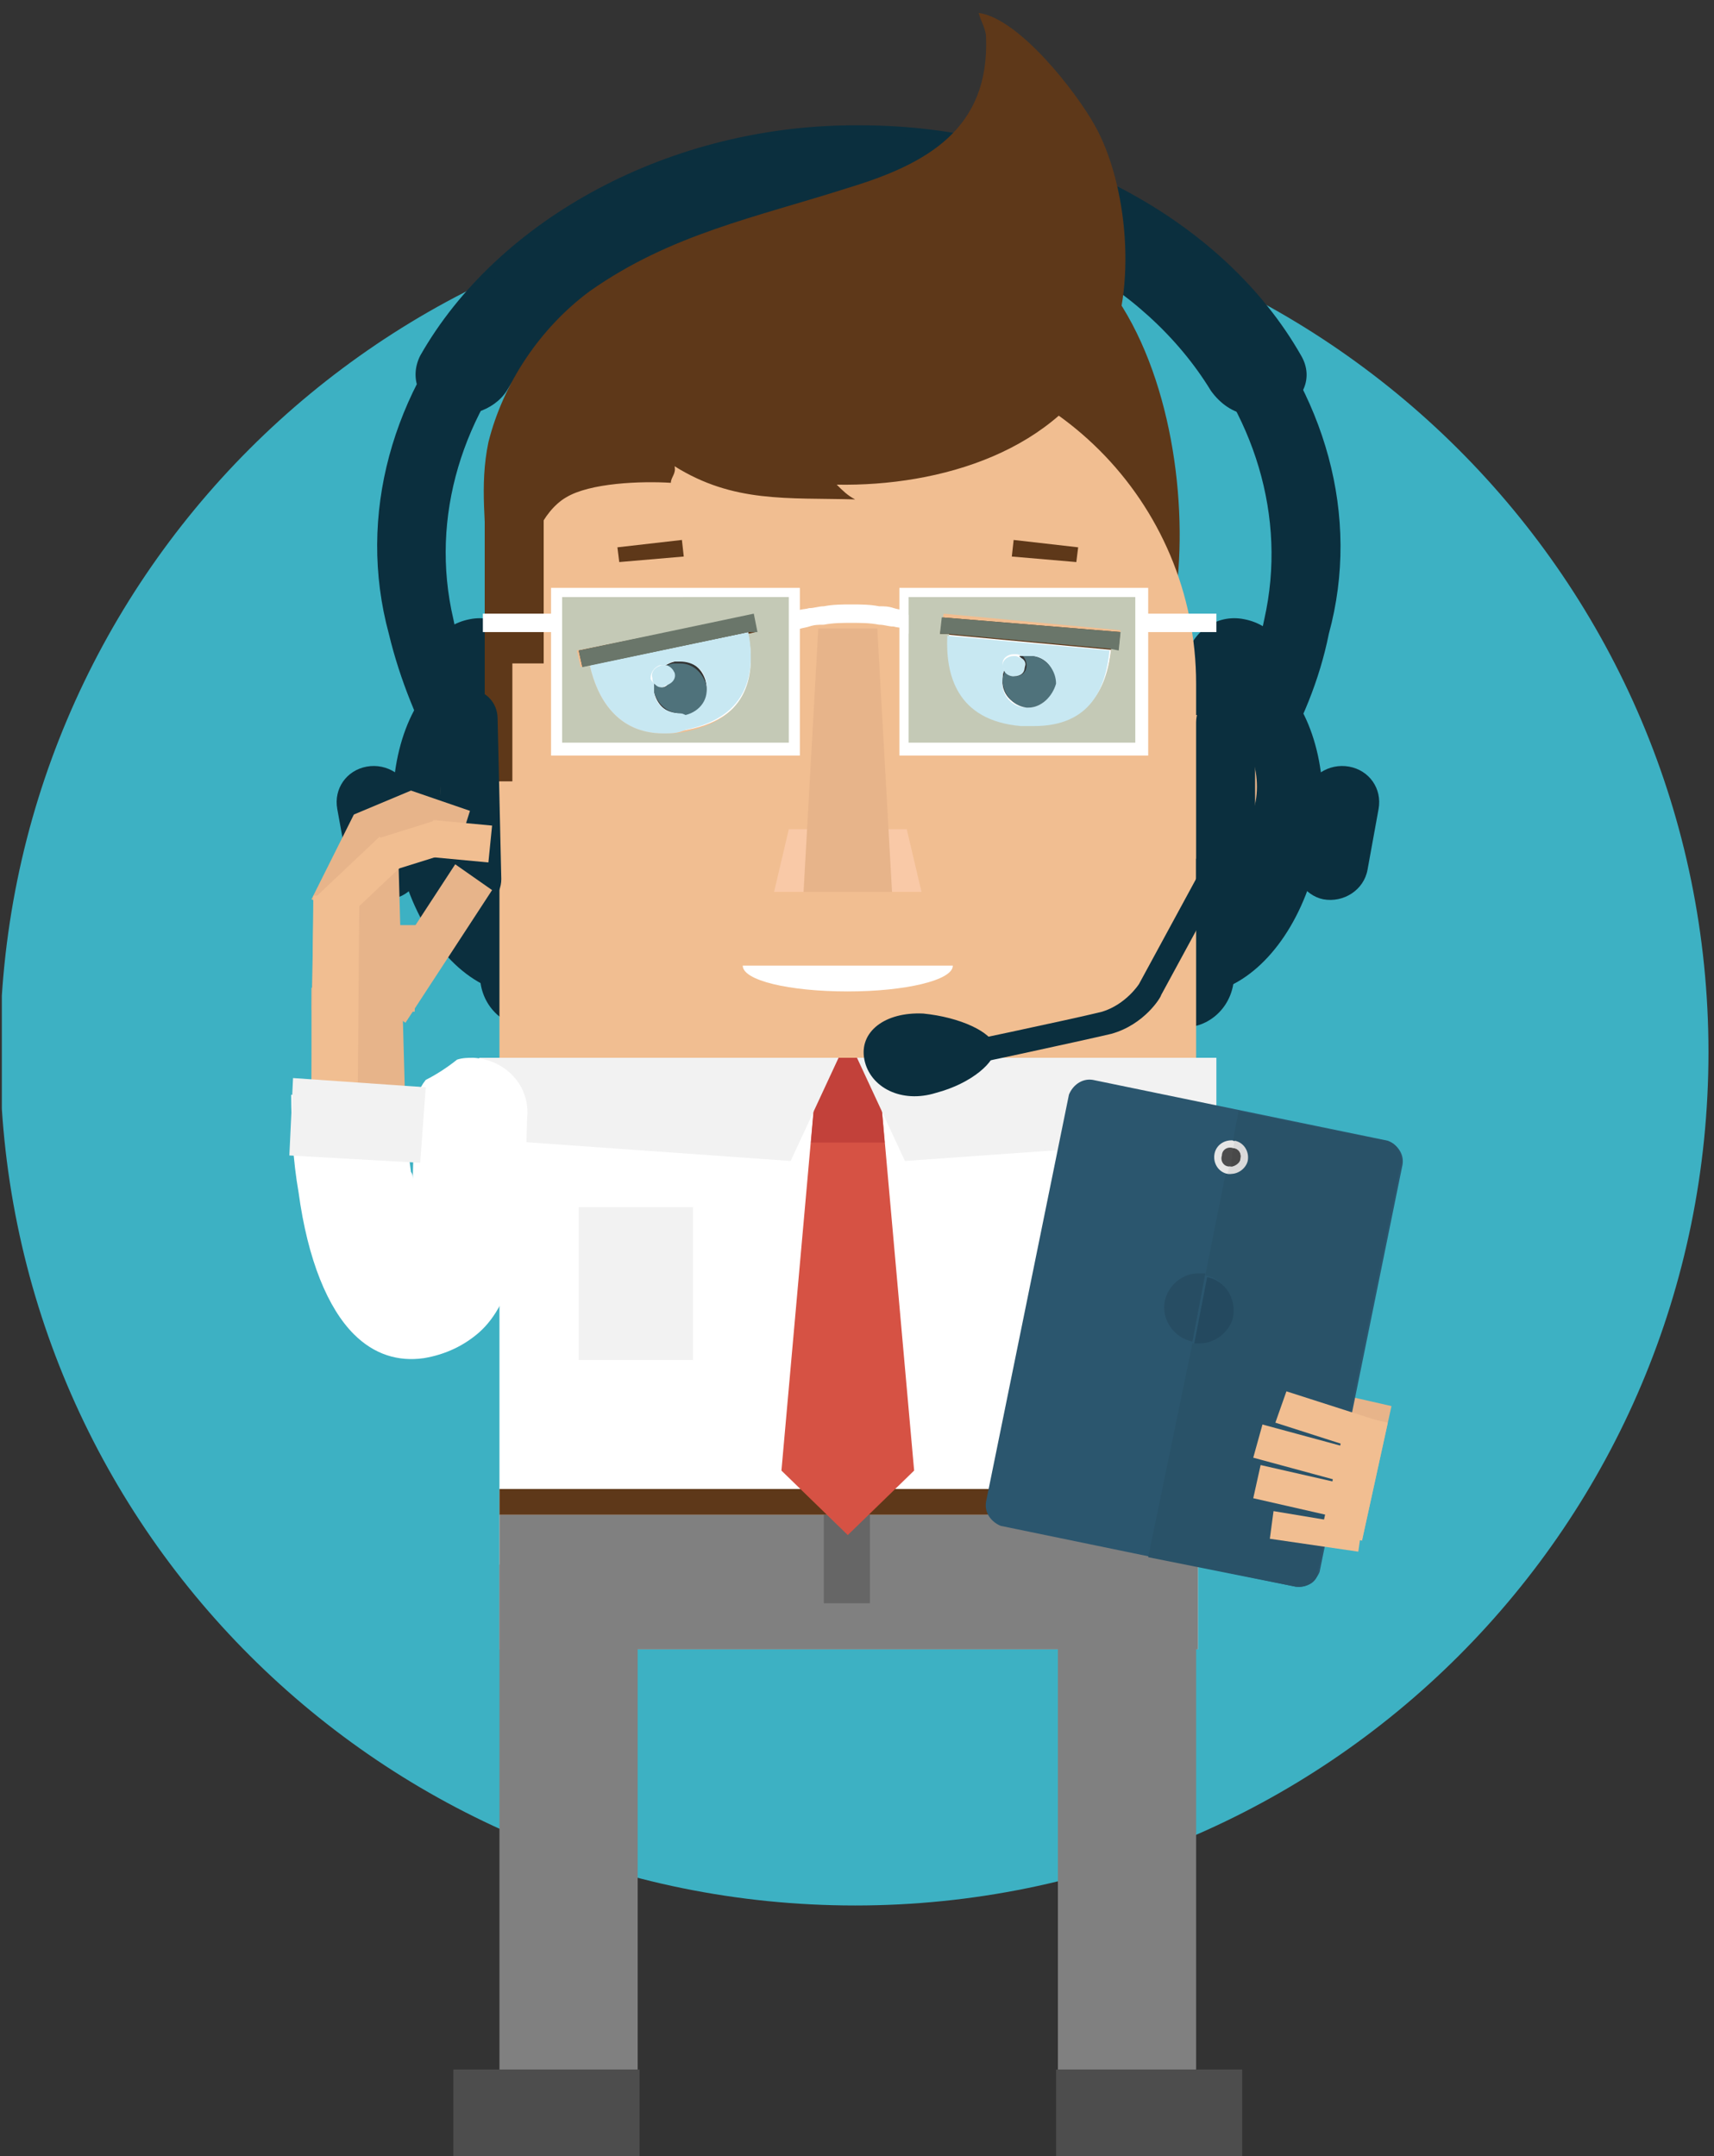 <?xml version="1.0" encoding="utf-8"?>
<!-- Generator: Adobe Illustrator 19.2.0, SVG Export Plug-In . SVG Version: 6.00 Build 0)  -->
<svg version="1.1" id="圖層_1" xmlns="http://www.w3.org/2000/svg" xmlns:xlink="http://www.w3.org/1999/xlink" x="0px" y="0px"
	 viewBox="0 0 93 117" style="enable-background:new 0 0 93 117;" xml:space="preserve">
<rect x="0" y="0" width="93" height="117" fill="#333333" stroke="none"/>
<style type="text/css">
	.st0{clip-path:url(#SVGID_2_);fill:#3DB1C3;}
	.st1{fill:#0B2F3E;}
	.st2{fill:#5E3819;}
	.st3{fill:#F2F2F2;}
	.st4{fill:#E7B48A;}
	.st5{fill:#F1BE91;}
	.st6{fill:#FFFFFF;}
	.st7{fill:#808080;}
	.st8{fill:#323333;}
	.st9{fill:#F9C9A7;}
	.st10{fill:#4D4D4D;}
	.st11{fill:#666666;}
	.st12{fill:#D65244;}
	.st13{fill:#C2413A;}
	.st14{fill:#2B566E;}
	.st15{fill:#E6E6E5;}
	.st16{fill:#274D63;}
	.st17{fill:#3AA8BA;}
	.st18{fill:#295268;}
	.st19{fill:#DADADA;}
	.st20{fill:#494949;}
	.st21{fill:#24495F;}
	.st22{fill:#C4C9B6;}
	.st23{fill:#C8E8F2;}
	.st24{fill:#6A766A;}
	.st25{fill:#4F727B;}
</style>
<g>
	<defs>
		<rect id="SVGID_1_" x="0.1" y="0.9" width="92.6" height="116.1"/>
	</defs>
	<clipPath id="SVGID_2_">
		<use xlink:href="#SVGID_1_"  style="overflow:visible;"/>
	</clipPath>
	<path class="st0" d="M92.7,57.1c0,25.6-20.7,46.3-46.3,46.3C20.7,103.4,0,82.7,0,57.1c0-25.6,20.7-46.3,46.3-46.3
		C71.9,10.8,92.7,31.5,92.7,57.1"/>
</g>
<path class="st1" d="M31.6,52.5c0.3,1.5-0.7,2.9-2.3,3.2c-1.5,0.3-2.9-0.7-3.2-2.2l-2.9-16.7c-0.3-1.5,0.7-2.9,2.3-3.2
	c1.5-0.3,2.9,0.7,3.2,2.3L31.6,52.5"/>
<path class="st1" d="M23.7,36.9c-1.9,1.8-2.8,5.3-2.2,9c0.7,3.8,2.7,6.7,5.1,7.7L23.7,36.9"/>
<path class="st1" d="M22.9,46.4c0.2,1.1-0.5,2.2-1.7,2.4c-1.1,0.2-2.2-0.5-2.3-1.6l-0.6-3.3c-0.2-1.1,0.5-2.1,1.6-2.3
	c1.1-0.2,2.2,0.5,2.4,1.6L22.9,46.4"/>
<path class="st1" d="M61.5,52.5c-0.3,1.5,0.7,2.9,2.2,3.2c1.5,0.3,2.9-0.7,3.2-2.2l2.9-16.7c0.3-1.5-0.7-2.9-2.3-3.2
	c-1.5-0.3-2.9,0.7-3.2,2.3L61.5,52.5"/>
<path class="st1" d="M69.4,36.9c1.9,1.8,2.8,5.3,2.2,9c-0.7,3.8-2.7,6.7-5.1,7.7L69.4,36.9"/>
<path class="st1" d="M70.2,46.4c-0.2,1.1,0.6,2.2,1.6,2.4c1.1,0.2,2.2-0.5,2.4-1.6l0.6-3.3c0.2-1.1-0.5-2.1-1.6-2.3
	c-1.1-0.2-2.2,0.5-2.4,1.6L70.2,46.4"/>
<path class="st1" d="M67.7,22.5c-0.8-0.1-1.5-0.6-2-1.3c-3.6-5.9-11-9.9-19.1-9.9c-8.1,0-15.6,4-19.1,9.9c-0.7,1.1-2.3,1.6-3.5,1.1
	c-1.3-0.5-1.8-1.8-1.2-3c4.2-7.4,13.6-12.6,23.9-12.5c10.3,0,19.7,5.1,23.9,12.5c0.7,1.2,0.1,2.5-1.2,3
	C68.7,22.5,68.2,22.6,67.7,22.5"/>
<path class="st1" d="M27.4,40.8c-1.3-2.2-2.3-4.6-2.8-7.2c-2.6-11.1,7.2-22.8,22-22.8c14.8,0,24.5,11.7,22,22.8
	c-0.5,2.5-1.5,5-2.8,7.2c1.2,0.2,2.4,0.4,3.5,0.7c1.3-2.2,2.3-4.6,2.8-7.1c3.5-12.8-7.8-26.9-25.5-27c-17.7,0-29,14.1-25.5,27
	c0.6,2.5,1.6,4.9,2.8,7.1C25,41.2,26.2,41,27.4,40.8"/>
<path class="st2" d="M59.7,15c3.5,4.1,4.7,11.1,4.2,16.4c-0.1,1.1-0.1,3.2-0.8,4c-1,1.2-3,0.2-4.4,0c-2-0.3-7.4-0.3-8.2-2.4
	c-0.2-0.4,0.1-1.8,0.1-2.3c0.1-1.6,0.2-3.3,0.3-4.9c0.3-3,0.9-5.7,1.4-8.6L59.7,15"/>
<polyline class="st3" points="68.7,75.6 73.5,71.9 65.1,60.8 60.3,64.4 68.7,75.6 "/>
<path class="st4" d="M61.8,42.7c0,2.2,1.4,3.9,3.2,3.9c1.7,0,3.2-1.8,3.2-3.9c0-2.2-1.4-3.9-3.2-3.9C63.2,38.8,61.8,40.6,61.8,42.7"
	/>
<path class="st4" d="M23.9,42.7c0,2.2,1.4,3.9,3.2,3.9c1.7,0,3.2-1.8,3.2-3.9c0-2.2-1.4-3.9-3.2-3.9C25.3,38.8,23.9,40.6,23.9,42.7"
	/>
<path class="st5" d="M27.1,67.6c0,9.9,8,17.9,17.9,17.9H47c9.9,0,17.9-8,17.9-17.9V37.1c0-9.9-8-17.9-17.9-17.9H45
	c-9.9,0-17.9,8-17.9,17.9V67.6"/>
<rect x="27.1" y="57.4" class="st6" width="37.9" height="32.1"/>
<rect x="57.4" y="84.9" class="st7" width="7.5" height="32.1"/>
<rect x="27.1" y="84.9" class="st7" width="7.5" height="32.1"/>
<rect x="27.1" y="82.2" class="st7" width="37.9" height="7.3"/>
<path class="st6" d="M51.5,34.3c-0.2,2.2,0.4,4.8,4,5.1c3.7,0.3,4.6-2.1,4.8-4.3L51.5,34.3"/>
<polyline class="st2" points="51,34.4 60.7,35.3 60.8,34.3 51.1,33.5 51,34.4 "/>
<path class="st8" d="M54.4,36.8c-0.1,0.8,0.5,1.5,1.3,1.5c0.8,0.1,1.5-0.5,1.5-1.3c0.1-0.8-0.5-1.5-1.3-1.5
	C55.1,35.5,54.4,36.1,54.4,36.8"/>
<path class="st6" d="M54.4,36c0,0.3,0.2,0.6,0.5,0.7c0.3,0,0.6-0.2,0.7-0.5c0-0.3-0.2-0.6-0.5-0.7C54.8,35.5,54.5,35.7,54.4,36"/>
<path class="st6" d="M32,35.9c0.4,2.2,1.8,4.4,5.3,3.7c3.6-0.7,3.8-3.3,3.4-5.5L32,35.9"/>
<polyline class="st2" points="31.6,36.2 41.1,34.3 40.9,33.3 31.4,35.3 31.6,36.2 "/>
<path class="st8" d="M35.5,37.6c0.2,0.8,0.9,1.3,1.7,1.1c0.8-0.2,1.3-0.9,1.1-1.7c-0.2-0.8-0.9-1.3-1.7-1.1
	C35.8,36.1,35.3,36.8,35.5,37.6"/>
<path class="st6" d="M35.3,36.8c0.1,0.3,0.4,0.5,0.7,0.5c0.3-0.1,0.5-0.4,0.5-0.7c-0.1-0.3-0.4-0.5-0.7-0.5
	C35.5,36.1,35.2,36.4,35.3,36.8"/>
<polyline class="st9" points="42,48.4 50,48.4 49.2,45 42.8,45 42,48.4 "/>
<polyline class="st4" points="43.6,48.4 48.4,48.4 47.6,34.1 44.4,34.1 43.6,48.4 "/>
<path class="st6" d="M40.3,52.4c0,0.8,2.5,1.4,5.7,1.4c3.1,0,5.7-0.6,5.7-1.4H40.3"/>
<rect x="57.3" y="112.3" class="st10" width="10.1" height="4.7"/>
<rect x="24.6" y="112.3" class="st10" width="10.1" height="4.7"/>
<polyline class="st2" points="37,29.3 37.1,30.2 33.6,30.5 33.5,29.7 37,29.3 "/>
<polyline class="st2" points="58.5,29.7 58.4,30.5 54.9,30.2 55,29.3 58.5,29.7 "/>
<rect x="44.7" y="82.2" class="st11" width="2.5" height="4.8"/>
<rect x="27.1" y="80.8" class="st2" width="37.9" height="1.4"/>
<polyline class="st12" points="47.6,57.4 49.6,79.8 46,83.3 42.4,79.8 44.4,57.4 47.6,57.4 "/>
<polyline class="st13" points="44,62 44.4,57.4 47.6,57.4 48,62 44,62 "/>
<polyline class="st3" points="46.5,57.4 66,57.4 66,61.8 49.1,63 46.5,57.4 "/>
<polyline class="st3" points="45.5,57.4 42.9,63 26,61.8 26,57.4 45.5,57.4 "/>
<polyline class="st4" points="71.7,83.1 73.9,83.6 75.5,76.3 73.3,75.8 71.7,83.1 "/>
<path class="st14" d="M53.5,81.5c-0.1,0.6,0.3,1.1,0.8,1.3l16,3.3c0.6,0.1,1.1-0.3,1.3-0.8l4.5-22.1c0.1-0.6-0.3-1.1-0.8-1.3
	l-16-3.3c-0.6-0.1-1.1,0.3-1.3,0.8L53.5,81.5"/>
<path class="st15" d="M65.9,62.6c-0.1,0.5,0.2,1,0.7,1.1c0.5,0.1,1-0.2,1.1-0.7c0.1-0.5-0.2-1-0.7-1.1C66.5,61.8,66,62.1,65.9,62.6"
	/>
<path class="st10" d="M66.3,62.7c-0.1,0.3,0.1,0.6,0.4,0.6c0.3,0.1,0.6-0.1,0.6-0.4c0.1-0.3-0.1-0.6-0.4-0.6
	C66.6,62.2,66.3,62.4,66.3,62.7"/>
<path class="st16" d="M64.7,72.8C64.7,72.8,64.7,72.8,64.7,72.8c-1-0.2-1.7-1.2-1.5-2.2c0.2-0.9,1-1.5,1.8-1.5c0.1,0,0.2,0,0.4,0
	c0,0,0,0,0,0L64.7,72.8"/>
<path class="st17" d="M71.6,85.3C71.6,85.3,71.6,85.2,71.6,85.3C71.6,85.2,71.6,85.3,71.6,85.3 M70.5,86.1L70.5,86.1L70.5,86.1
	c-0.1,0-0.1,0-0.2,0C70.4,86.1,70.5,86.1,70.5,86.1"/>
<path class="st18" d="M70.5,86.1L70.5,86.1c-0.1,0-0.1,0-0.2,0c0,0,0,0,0,0l-8-1.6l2.4-11.6c0.1,0,0.2,0,0.3,0
	c0.9,0,1.6-0.6,1.8-1.5c0.2-1-0.4-2-1.4-2.2l1.1-5.5c0.1,0,0.1,0,0.2,0c0.4,0,0.8-0.3,0.9-0.7c0.1-0.5-0.2-1-0.7-1.1l0.3-1.6l8,1.6
	c0.6,0.1,0.9,0.7,0.8,1.3l-4.5,22.1c0,0,0,0,0,0C71.5,85.8,71,86.1,70.5,86.1L70.5,86.1"/>
<path class="st19" d="M66.8,63.7c-0.1,0-0.1,0-0.2,0l0.1-0.4c0,0,0.1,0,0.1,0c0.2,0,0.5-0.2,0.5-0.4c0.1-0.3-0.1-0.6-0.4-0.6
	l0.1-0.4c0.5,0.1,0.8,0.6,0.7,1.1C67.6,63.4,67.2,63.7,66.8,63.7"/>
<path class="st20" d="M66.8,63.3C66.7,63.3,66.7,63.3,66.8,63.3l0.1-1c0.3,0.1,0.4,0.3,0.4,0.6C67.2,63.1,67,63.3,66.8,63.3"/>
<path class="st21" d="M65.1,72.9c-0.1,0-0.2,0-0.3,0l0.7-3.6c1,0.2,1.6,1.2,1.4,2.2C66.7,72.3,65.9,72.9,65.1,72.9"/>
<polyline class="st5" points="71.7,83.1 73.9,83.6 75.3,77.2 73.1,76.7 71.7,83.1 "/>
<polyline class="st5" points="69.2,77.2 74.5,78.9 75.1,77.2 69.8,75.5 69.2,77.2 "/>
<polyline class="st5" points="68,79.1 73.9,80.7 74.4,78.9 68.5,77.3 68,79.1 "/>
<polyline class="st5" points="68,81.3 73.7,82.6 74.1,80.8 68.4,79.5 68,81.3 "/>
<polyline class="st5" points="68.9,83.5 73.7,84.2 73.9,82.8 69.1,82 68.9,83.5 "/>
<rect x="31.4" y="65.5" class="st3" width="6.2" height="8.3"/>
<polyline class="st2" points="27.8,36 29.5,36 29.5,26.9 26.3,26.9 26.3,42.4 27.8,42.4 27.8,36 "/>
<path class="st2" d="M26.4,30.9c0-2.4-0.4-4.5,0.1-6.9c0.8-3.2,2.8-6.2,5.5-8.2c4.4-3.1,9-4,14-5.6c4.3-1.3,7.7-3.2,7.5-8.2
	c0-0.4-0.3-0.9-0.4-1.3c2.2,0.3,5.3,4.3,6.3,6.1c1.8,3.2,2.3,8.9,0.7,12.3c-2.6,5.4-9.1,7.3-14.7,7.2c0.3,0.3,0.6,0.6,1,0.8
	c-3.7-0.1-6.6,0.2-9.8-1.8c0.1,0.4-0.2,0.6-0.2,0.9c-1.6-0.1-4.4,0-5.7,0.8c-1.2,0.7-2.3,2.8-1.6,4.1L26.4,30.9"/>
<path class="st22" d="M51.5,34.4c-0.2,2.2,0.5,4.6,4,4.9c0.2,0,0.5,0,0.7,0c3,0,3.9-2.1,4.1-4.2l0.4,0l0.1-0.9l-9.6-0.9L51,34.4
	L51.5,34.4 M49,32.2H62v8.5H49V32.2z"/>
<path class="st23" d="M54.5,36.4c-0.1,0.1-0.1,0.3-0.1,0.5c-0.1,0.8,0.5,1.5,1.3,1.5c0,0,0.1,0,0.1,0c0.7,0,1.3-0.6,1.4-1.3
	c0.1-0.8-0.5-1.5-1.3-1.5c0,0-0.1,0-0.1,0c-0.1,0-0.3,0-0.4,0c-0.1-0.1-0.2-0.1-0.3-0.1c0,0,0,0-0.1,0c-0.3,0-0.6,0.2-0.6,0.5
	C54.4,36.1,54.5,36.3,54.5,36.4 M56.1,39.4c-0.2,0-0.4,0-0.7,0c-3.5-0.3-4.1-2.8-4-4.9l8.8,0.8C60,37.3,59.2,39.4,56.1,39.4"/>
<polyline class="st24" points="60.7,35.3 60.2,35.2 51.5,34.4 51,34.4 51.1,33.5 60.8,34.3 60.7,35.3 "/>
<path class="st25" d="M55.8,38.4c0,0-0.1,0-0.1,0c-0.8-0.1-1.3-0.8-1.3-1.5c0-0.2,0.1-0.3,0.1-0.5c0.1,0.2,0.3,0.3,0.5,0.3
	c0,0,0,0,0.1,0c0.3,0,0.6-0.2,0.6-0.6c0-0.2-0.1-0.4-0.2-0.5c0.1,0,0.2,0,0.4,0c0,0,0.1,0,0.1,0c0.8,0.1,1.3,0.8,1.3,1.5
	C57.1,37.8,56.5,38.4,55.8,38.4"/>
<path class="st23" d="M55,36.7C55,36.7,55,36.7,55,36.7c-0.3,0-0.5-0.2-0.5-0.3c0-0.1-0.1-0.2-0.1-0.3c0-0.3,0.3-0.5,0.6-0.5
	c0,0,0,0,0.1,0c0.1,0,0.2,0.1,0.3,0.1c0.2,0.1,0.3,0.3,0.2,0.5C55.6,36.5,55.4,36.7,55,36.7"/>
<path class="st6" d="M48.8,31.9h13.5v9.1H48.8V31.9z M49.3,40.3h12.3v-7.9H49.3V40.3z"/>
<path class="st22" d="M32,36.1c0.4,1.8,1.5,3.7,4,3.7c0.4,0,0.8,0,1.2-0.1c3.5-0.7,3.8-3.2,3.4-5.3l0.4-0.1l-0.2-0.9l-9.5,1.9
	l0.2,0.9L32,36.1 M30.2,32.2h12.9v8.5H30.2V32.2z"/>
<path class="st23" d="M35.5,37.1c0,0.2,0,0.3,0,0.5c0.1,0.7,0.7,1.1,1.4,1.1c0.1,0,0.2,0,0.3,0c0.8-0.2,1.3-0.9,1.1-1.7
	c-0.1-0.7-0.7-1.1-1.4-1.1c-0.1,0-0.2,0-0.3,0c-0.2,0-0.3,0.1-0.5,0.2c-0.1,0-0.1,0-0.2,0c0,0-0.1,0-0.1,0c-0.3,0.1-0.5,0.4-0.5,0.7
	C35.3,36.9,35.4,37,35.5,37.1 M36,39.8c-2.5,0-3.6-1.9-4-3.7l8.6-1.8c0.4,2.1,0.1,4.6-3.4,5.3C36.8,39.8,36.4,39.8,36,39.8"/>
<polyline class="st24" points="31.6,36.2 31.4,35.3 40.9,33.3 41.1,34.3 40.6,34.3 31.6,36.2 "/>
<path class="st25" d="M36.9,38.7c-0.7,0-1.2-0.5-1.4-1.1c0-0.2,0-0.3,0-0.5c0.1,0.1,0.3,0.2,0.4,0.2c0,0,0.1,0,0.1,0
	c0.3-0.1,0.5-0.4,0.5-0.7c0-0.2-0.2-0.4-0.4-0.4c0.1-0.1,0.3-0.2,0.5-0.2c0.1,0,0.2,0,0.3,0c0.7,0,1.2,0.5,1.4,1.1
	c0.2,0.8-0.3,1.5-1.1,1.7C37,38.7,36.9,38.7,36.9,38.7"/>
<path class="st23" d="M35.9,37.3c-0.2,0-0.3-0.1-0.4-0.2c-0.1-0.1-0.1-0.2-0.1-0.3c-0.1-0.3,0.1-0.6,0.5-0.7c0,0,0.1,0,0.1,0
	c0.1,0,0.1,0,0.2,0c0.2,0.1,0.3,0.2,0.4,0.4c0.1,0.3-0.1,0.6-0.5,0.7C36,37.3,35.9,37.3,35.9,37.3"/>
<path class="st6" d="M29.9,31.9h13.5v9.1H29.9V31.9z M30.5,40.3h12.3v-7.9H30.5V40.3z"/>
<path class="st6" d="M43.1,34.4c0-0.3,0.5-0.3,0.8-0.4c0.3-0.1,0.5-0.1,0.8-0.1c0.5-0.1,1-0.1,1.5-0.1c0.5,0,1,0,1.5,0.1
	c0.3,0,0.5,0.1,0.8,0.1c0.3,0.1,0.7,0,0.8,0.4c0-0.3,0-0.7,0-1c0-0.3-0.5-0.3-0.8-0.4c-0.3-0.1-0.5-0.1-0.8-0.1
	c-0.5-0.1-1-0.1-1.5-0.1c-0.5,0-1,0-1.5,0.1c-0.3,0-0.5,0.1-0.8,0.1c-0.3,0.1-0.7,0-0.8,0.4C43.1,33.7,43.1,34,43.1,34.4"/>
<rect x="26.2" y="33.3" class="st6" width="4.1" height="1"/>
<rect x="61.9" y="33.3" class="st6" width="4.1" height="1"/>
<path class="st1" d="M27.2,47.7c0,0.9-0.7,1.6-1.6,1.6c-0.9,0-1.6-0.7-1.6-1.6l-0.2-8.6c0-0.9,0.7-1.6,1.6-1.7
	c0.9,0,1.6,0.7,1.6,1.6L27.2,47.7"/>
<path class="st1" d="M64.9,47.8c0,0.9,0.7,1.6,1.6,1.6c0.9,0,1.6-0.7,1.6-1.6l0-8.6c0-0.9-0.7-1.6-1.6-1.6c-0.9,0-1.6,0.7-1.6,1.6
	L64.9,47.8"/>
<path class="st1" d="M54,56.8c0.1,0.8-1.3,2-3.2,2.5c-1.9,0.6-3.6-0.3-3.9-1.8C46.6,56,48,54.9,50.1,55C52.1,55.2,53.8,56,54,56.8"
	/>
<path class="st1" d="M51.4,58L51,56.8c0.1,0,7.2-1.5,8.8-1.9c1.3-0.4,2-1.5,2-1.5l3.8-7l1.2,0.6L63,54c0,0.1-0.9,1.6-2.7,2.1
	C58.6,56.5,51.7,58,51.4,58"/>
<path class="st6" d="M25.7,57.4c-0.3,0-0.6,0-0.9,0.1c-0.5,0.4-1.1,0.8-1.7,1.1c-0.4,0.5-0.6,1.1-0.6,1.8c0,1.4-0.1,2.6-0.1,3.6
	c0-0.1,0-0.3-0.1-0.4c-0.2-1.4-0.3-3-0.3-4.4c-2,0.8-4.2,0.8-6.2,0.2c0,1.8,0.1,3.6,0.4,5.3c0.5,3.7,1.6,6.3,3,7.7
	c1.1,1.1,2.4,1.5,3.8,1.3c1.2-0.2,2.2-0.7,3-1.4c0.9-0.8,1.5-2,1.9-3.5c0.5-1.9,0.6-4.3,0.7-8.1C28.8,58.9,27.4,57.5,25.7,57.4"/>
<polyline class="st5" points="20.8,53.6 20.8,60.4 16.9,60.4 16.9,53.6 20.8,53.6 "/>
<polyline class="st4" points="26.7,48.3 22,55.5 20,54.1 24.7,46.9 26.7,48.3 "/>
<polyline class="st4" points="21.1,45.1 18.8,49.7 16.9,48.8 19.2,44.2 21.1,45.1 "/>
<polyline class="st4" points="23.2,44.7 20,46.1 19.2,44.2 22.3,42.9 23.2,44.7 "/>
<polyline class="st4" points="24.9,45.9 21.5,44.9 22.3,42.9 25.5,44 24.9,45.9 "/>
<polyline class="st4" points="21.6,46 22,60.4 16.9,60.5 17,49.5 21.6,46 "/>
<polyline class="st4" points="22.6,50.2 22.5,54.9 16.9,54.8 17,50.2 22.6,50.2 "/>
<polyline class="st5" points="19.5,48.6 19.4,60.5 16.9,60.4 17,48.6 19.5,48.6 "/>
<polyline class="st5" points="22,46.8 18.4,50.2 17,48.8 20.6,45.4 22,46.8 "/>
<polyline class="st5" points="24.3,46.3 21.1,47.3 20.5,45.5 23.7,44.5 24.3,46.3 "/>
<polyline class="st5" points="26.5,46.8 23.3,46.5 23.5,44.5 26.7,44.8 26.5,46.8 "/>
<polyline class="st3" points="22.8,63.1 23.1,59 15.9,58.5 15.7,62.7 22.8,63.1 "/>
</svg>
